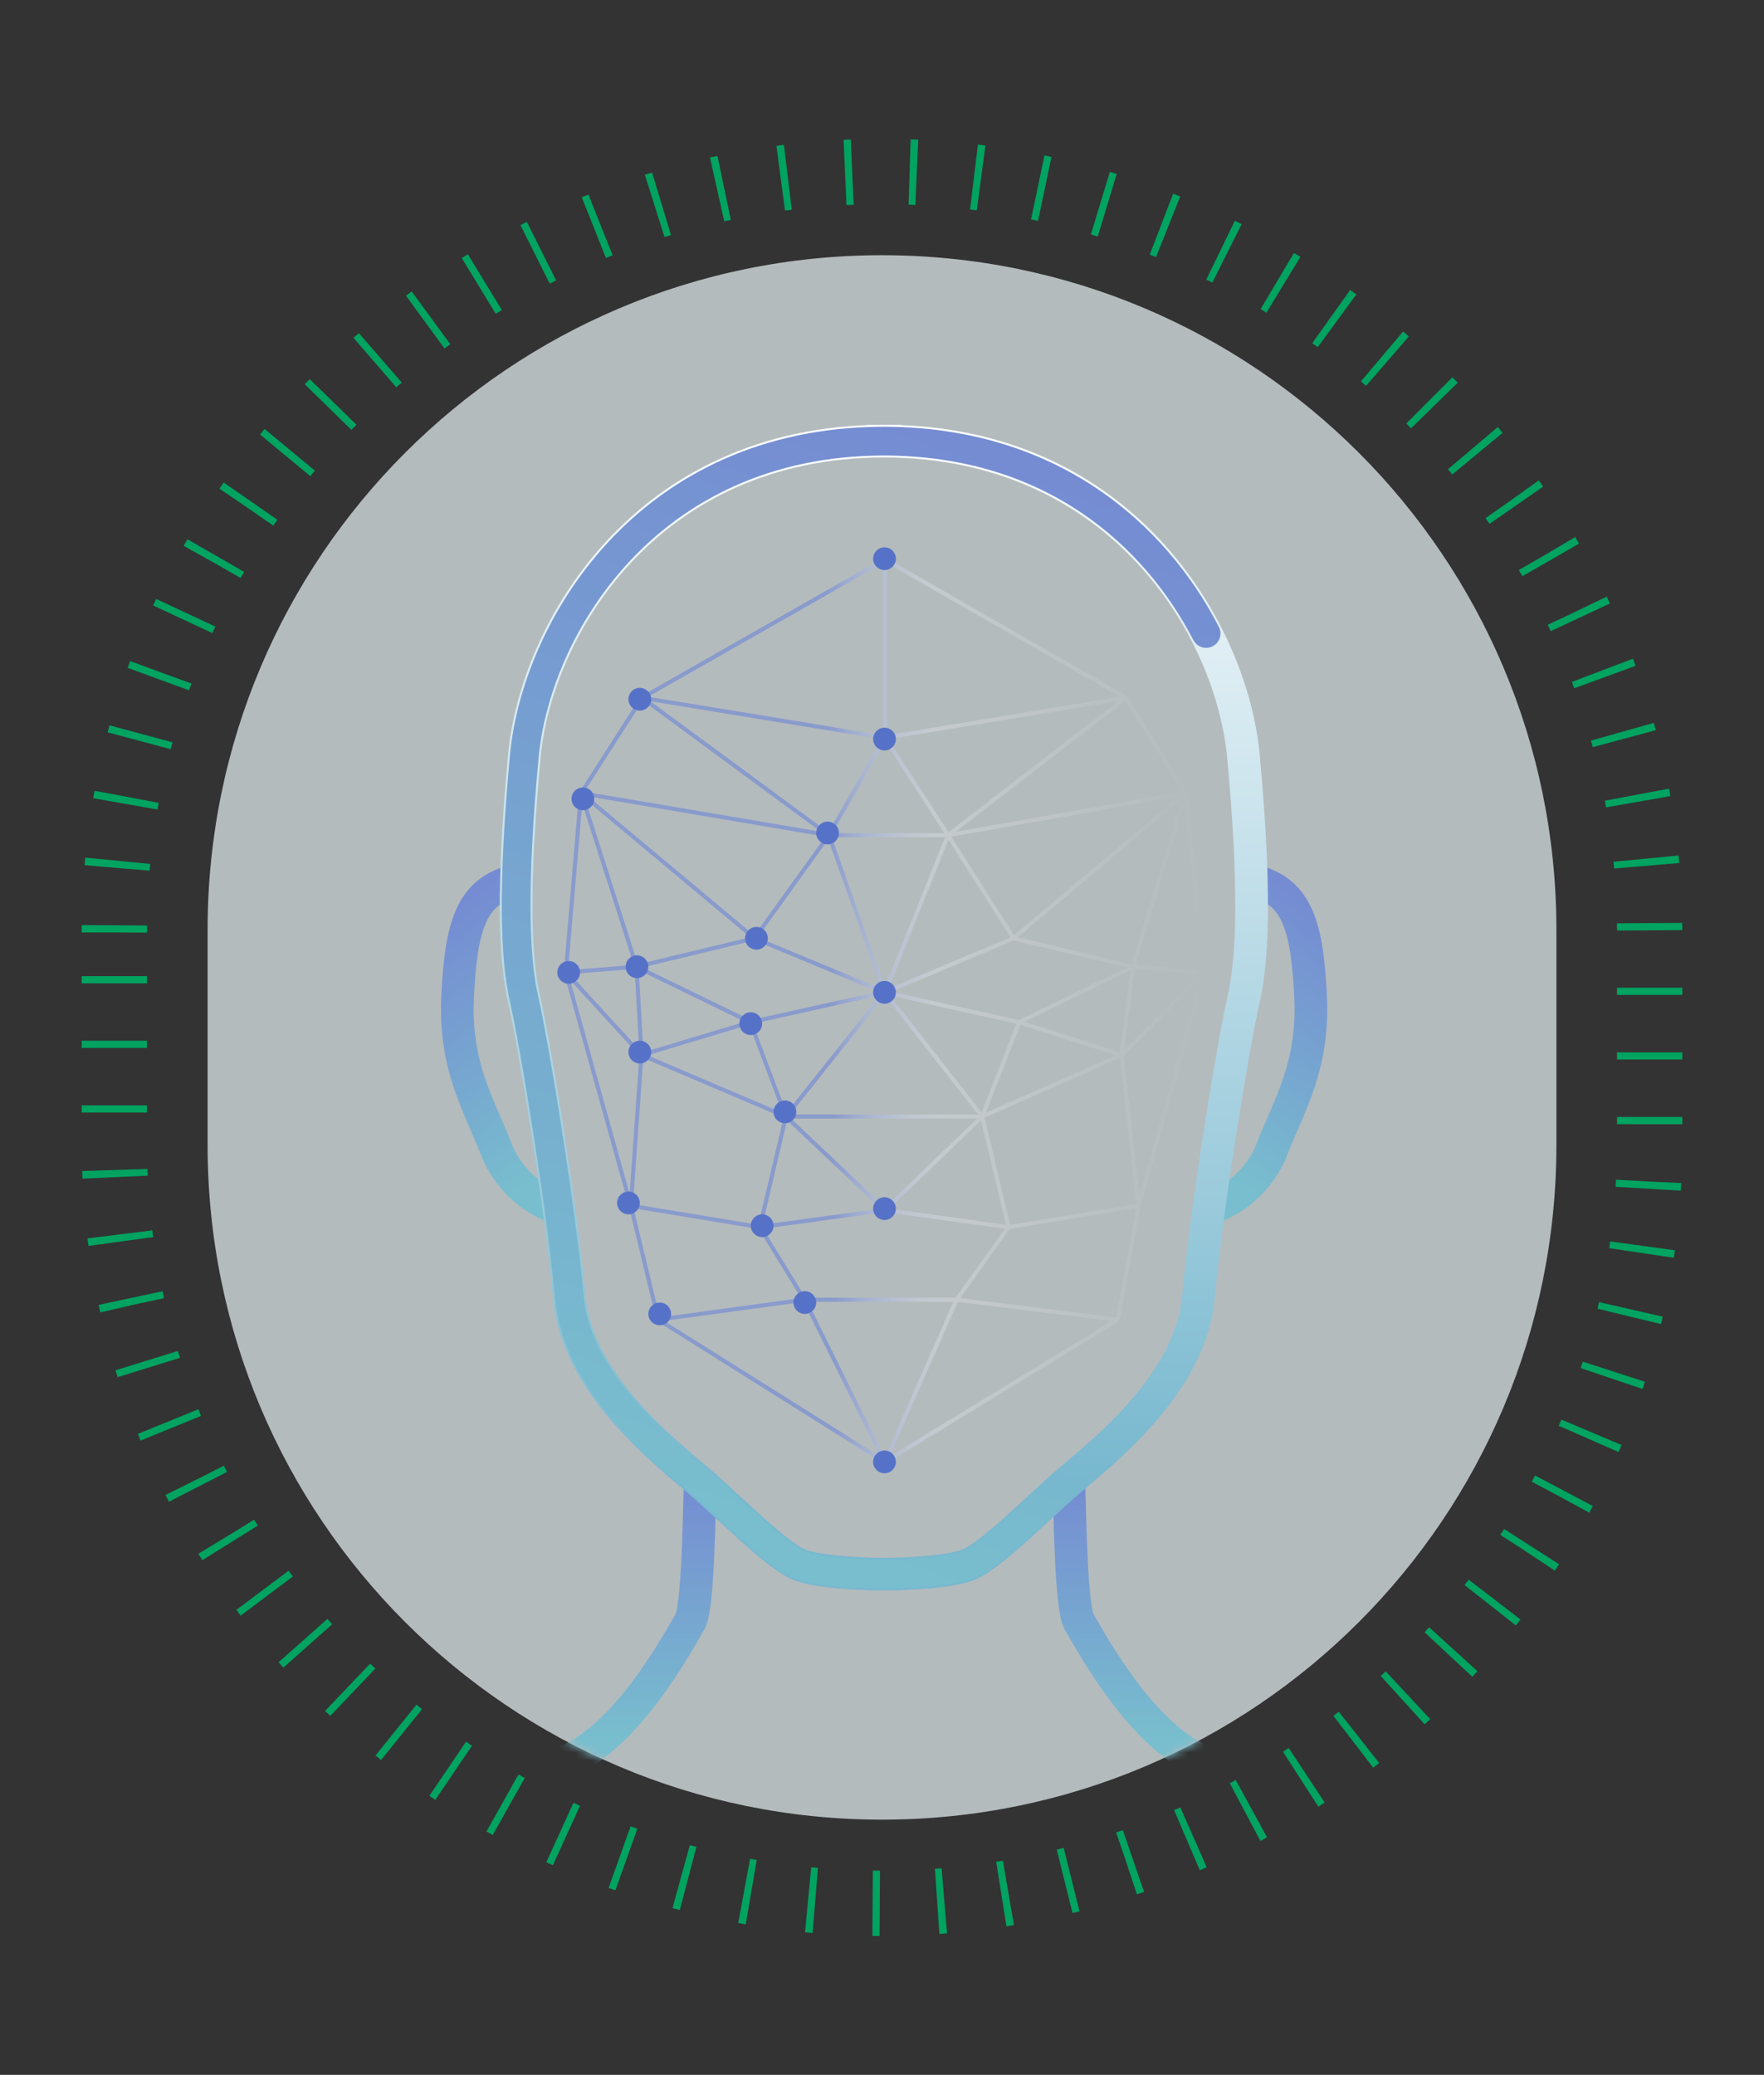 <svg width="216" height="254" viewBox="0 0 216 254" fill="none" xmlns="http://www.w3.org/2000/svg">
<rect x="0" y="0" width="216" height="254" fill="#333333" stroke="none"/>
<path d="M14 114.15C14 62.705 56.555 21 108 21V21C159.445 21 202 62.705 202 114.15V139.85C202 191.295 159.445 233 108 233V233C56.555 233 14 191.295 14 139.85V114.15Z" stroke="#00A360" stroke-width="8" stroke-linejoin="round" stroke-dasharray="0.88 7.03 0.88 7.03"/>
<path opacity="0.7" d="M25.421 113.822C25.421 68.215 62.393 31.243 108 31.243V31.243C153.607 31.243 190.58 68.215 190.58 113.822V140.177C190.58 185.785 153.607 222.757 108 222.757V222.757C62.393 222.757 25.421 185.785 25.421 140.177V113.822Z" fill="#ECF6F8"/>
<mask id="mask0_1251_25000" style="mask-type:alpha" maskUnits="userSpaceOnUse" x="25" y="31">
<path d="M25.421 113.822C25.421 68.215 62.393 31.243 108 31.243V31.243C153.607 31.243 190.58 68.215 190.58 113.822V140.177C190.58 185.785 153.607 222.757 108 222.757V222.757C62.393 222.757 25.421 185.785 25.421 140.177V113.822Z" fill="#D9D9D9"/>
</mask>
<g mask="url(#mask0_1251_25000)">
<path d="M85.73 181.667C85.59 185.938 85.477 196.94 84.465 198.581C83.199 200.631 76.191 214.093 67.755 216.143" stroke="url(#paint0_linear_1251_25000)" stroke-width="4" stroke-linecap="round"/>
<path d="M130.891 181.667C131.032 185.938 131.144 196.94 132.157 198.581C133.422 200.631 140.43 214.093 148.867 216.143" stroke="url(#paint1_linear_1251_25000)" stroke-width="4" stroke-linecap="round"/>
<path d="M149.042 147.556C150.608 147.012 154.148 144.86 155.782 140.611C157.825 135.3 160.889 130.602 160.481 122.022C160.072 113.443 158.847 109.358 153.944 107.928" stroke="url(#paint2_linear_1251_25000)" stroke-width="4"/>
<path d="M67.476 147.556C65.91 147.012 62.369 144.86 60.735 140.611C58.693 135.3 55.628 130.602 56.037 122.022C56.446 113.443 57.671 109.358 62.574 107.928" stroke="url(#paint3_linear_1251_25000)" stroke-width="4"/>
<path d="M97.697 191.475L98.535 189.659H98.535L97.697 191.475ZM108.138 192.7H110.138V190.708L108.146 190.7L108.138 192.7ZM89.223 184.601L87.867 186.071L89.223 184.601ZM86.462 182.078L85.128 183.569H85.128L86.462 182.078ZM84.741 180.601L83.45 182.13H83.45L84.741 180.601ZM69.711 158.791L71.703 158.61L69.711 158.791ZM64.196 122.431L62.247 122.881L62.247 122.881L64.196 122.431ZM64.196 92.607L66.188 92.791L64.196 92.607ZM108.138 54L108.145 56L110.138 55.994V54H108.138ZM108.138 54V52H106.138V54H108.138ZM108.229 54L108.225 56L108.232 56L108.229 54ZM108.319 54H110.319V52H108.319V54ZM108.319 54H106.319V55.994L108.312 56L108.319 54ZM152.261 92.607L150.269 92.791L152.261 92.607ZM152.261 122.431L154.21 122.881V122.881L152.261 122.431ZM146.746 158.791L144.754 158.61V158.61L146.746 158.791ZM131.716 180.601L133.007 182.13L131.716 180.601ZM129.995 182.078L128.662 180.588L129.995 182.078ZM127.234 184.601L128.59 186.071L127.234 184.601ZM118.761 191.475L117.922 189.659H117.922L118.761 191.475ZM108.319 192.7L108.311 190.7L106.319 190.708V192.7H108.319ZM108.319 192.7V194.7H110.319V192.7H108.319ZM108.229 192.7L108.233 190.7L108.225 190.7L108.229 192.7ZM108.138 192.7H106.138V194.7H108.138V192.7ZM96.858 193.291C97.609 193.637 98.547 193.868 99.458 194.036C100.4 194.21 101.449 194.339 102.489 194.434C104.569 194.626 106.721 194.694 108.13 194.7L108.146 190.7C106.825 190.695 104.794 190.63 102.856 190.451C101.887 190.362 100.966 190.247 100.183 190.102C99.368 189.952 98.823 189.792 98.535 189.659L96.858 193.291ZM87.867 186.071C89.441 187.523 91.082 189.038 92.591 190.308C94.057 191.543 95.565 192.694 96.858 193.291L98.535 189.659C97.781 189.311 96.635 188.485 95.167 187.249C93.742 186.048 92.17 184.599 90.579 183.131L87.867 186.071ZM85.128 183.569C86.004 184.352 86.924 185.201 87.867 186.071L90.579 183.131C89.641 182.266 88.698 181.395 87.795 180.588L85.128 183.569ZM83.45 182.13C84.126 182.7 84.686 183.173 85.128 183.569L87.795 180.588C87.301 180.145 86.691 179.631 86.031 179.073L83.45 182.13ZM67.72 158.972C68.22 164.475 71.032 169.275 74.192 173.129C77.361 176.993 81.027 180.084 83.45 182.13L86.031 179.073C83.591 177.013 80.192 174.138 77.286 170.593C74.372 167.039 72.101 162.986 71.703 158.61L67.72 158.972ZM62.247 122.881C63.45 128.094 66.706 147.818 67.72 158.972L71.703 158.61C70.674 147.295 67.393 127.39 66.145 121.981L62.247 122.881ZM62.205 92.424C60.773 107.961 60.943 117.23 62.247 122.881L66.145 121.981C64.998 117.01 64.759 108.303 66.188 92.791L62.205 92.424ZM108.132 52C77.739 52.099 63.698 76.204 62.205 92.424L66.188 92.791C67.548 78.025 80.365 56.091 108.145 56L108.132 52ZM110.138 54V54H106.138V54H110.138ZM108.138 56C108.167 56 108.196 56 108.225 56L108.232 52C108.201 52 108.17 52 108.138 52V56ZM108.319 52C108.288 52 108.256 52 108.225 52L108.232 56C108.261 56 108.29 56 108.319 56V52ZM110.319 54V54H106.319V54H110.319ZM108.312 56C136.092 56.091 148.909 78.025 150.269 92.791L154.253 92.424C152.759 76.204 138.718 52.099 108.325 52L108.312 56ZM150.269 92.791C151.698 108.303 151.46 117.01 150.312 121.981L154.21 122.881C155.514 117.23 155.684 107.961 154.253 92.424L150.269 92.791ZM150.312 121.981C149.064 127.39 145.783 147.295 144.754 158.61L148.738 158.972C149.752 147.818 153.007 128.094 154.21 122.881L150.312 121.981ZM144.754 158.61C144.356 162.986 142.085 167.039 139.171 170.593C136.265 174.138 132.866 177.013 130.426 179.073L133.007 182.13C135.43 180.084 139.096 176.993 142.265 173.129C145.425 169.275 148.237 164.475 148.738 158.972L144.754 158.61ZM130.426 179.073C129.766 179.631 129.157 180.145 128.662 180.588L131.329 183.569C131.772 183.173 132.331 182.7 133.007 182.13L130.426 179.073ZM128.662 180.588C127.759 181.395 126.816 182.266 125.878 183.131L128.59 186.071C129.533 185.201 130.454 184.352 131.329 183.569L128.662 180.588ZM125.878 183.131C124.287 184.599 122.715 186.048 121.29 187.249C119.822 188.485 118.677 189.311 117.922 189.659L119.599 193.291C120.892 192.694 122.4 191.543 123.867 190.308C125.375 189.038 127.017 187.523 128.59 186.071L125.878 183.131ZM117.922 189.659C117.634 189.792 117.089 189.952 116.274 190.102C115.491 190.247 114.571 190.362 113.601 190.451C111.663 190.63 109.632 190.695 108.311 190.7L108.327 194.7C109.736 194.694 111.888 194.626 113.968 194.434C115.008 194.339 116.057 194.21 116.999 194.036C117.91 193.868 118.849 193.637 119.599 193.291L117.922 189.659ZM110.319 192.7V192.7H106.319V192.7H110.319ZM108.225 194.7C108.256 194.7 108.288 194.7 108.319 194.7V190.7C108.29 190.7 108.262 190.7 108.233 190.7L108.225 194.7ZM108.225 190.7C108.195 190.7 108.167 190.7 108.138 190.7V194.7C108.169 194.7 108.201 194.7 108.233 194.7L108.225 190.7ZM110.138 192.7V192.7H106.138V192.7H110.138Z" fill="url(#paint4_linear_1251_25000)"/>
<path d="M108.138 190.943C107.168 190.943 106.381 191.73 106.381 192.7C106.381 193.671 107.168 194.458 108.138 194.458V190.943ZM118.761 191.475L118.024 189.879H118.024L118.761 191.475ZM131.167 183.388C131.891 182.741 131.953 181.63 131.305 180.906C130.658 180.183 129.547 180.121 128.823 180.768L131.167 183.388ZM146.125 78.356C146.57 79.218 147.63 79.557 148.493 79.112C149.356 78.667 149.694 77.607 149.249 76.744L146.125 78.356ZM108.138 52.242C107.168 52.242 106.381 53.029 106.381 54C106.381 54.971 107.168 55.758 108.138 55.758V52.242ZM108.319 194.458C109.289 194.458 110.076 193.671 110.076 192.7C110.076 191.73 109.289 190.943 108.319 190.943V194.458ZM97.697 191.475L98.433 189.879H98.433L97.697 191.475ZM86.462 182.078L85.29 183.388H85.29L86.462 182.078ZM69.711 158.791L71.462 158.632L69.711 158.791ZM64.196 122.431L62.483 122.826H62.483L64.196 122.431ZM108.319 55.758C109.289 55.758 110.076 54.971 110.076 54C110.076 53.029 109.289 52.242 108.319 52.242V55.758ZM108.138 194.458C109.507 194.458 111.685 194.395 113.805 194.206C114.865 194.111 115.934 193.983 116.891 193.809C117.82 193.641 118.76 193.411 119.497 193.071L118.024 189.879C117.699 190.029 117.112 190.197 116.265 190.35C115.446 190.499 114.49 190.615 113.492 190.705C111.496 190.883 109.425 190.943 108.138 190.943V194.458ZM119.497 193.071C121.099 192.331 123.125 190.667 125.083 188.936C127.008 187.232 129.355 185.009 131.167 183.388L128.823 180.768C126.754 182.62 124.812 184.482 122.754 186.303C120.728 188.095 119.078 189.392 118.024 189.879L119.497 193.071ZM149.249 76.744C142.731 64.105 129.426 52.242 108.138 52.242V55.758C127.89 55.758 140.101 66.676 146.125 78.356L149.249 76.744ZM108.319 190.943C107.032 190.943 104.961 190.883 102.965 190.705C101.967 190.615 101.011 190.499 100.192 190.35C99.345 190.197 98.758 190.029 98.433 189.879L96.96 193.071C97.697 193.411 98.637 193.641 99.566 193.809C100.523 193.983 101.592 194.111 102.652 194.206C104.772 194.395 106.95 194.458 108.319 194.458V190.943ZM98.433 189.879C97.379 189.392 95.729 188.095 93.703 186.303C91.645 184.482 89.703 182.62 87.634 180.768L85.29 183.388C87.102 185.009 89.449 187.232 91.374 188.936C93.332 190.667 95.359 192.331 96.96 193.071L98.433 189.879ZM87.634 180.768C85.563 178.916 81.812 176.061 78.322 172.172C74.845 168.298 71.922 163.693 71.462 158.632L67.961 158.95C68.522 165.124 72.033 170.427 75.706 174.52C79.365 178.597 83.479 181.768 85.29 183.388L87.634 180.768ZM71.462 158.632C70.434 147.326 67.154 127.433 65.909 122.036L62.483 122.826C63.689 128.051 66.946 147.786 67.961 158.95L71.462 158.632ZM65.909 122.036C64.752 117.023 64.517 108.282 65.946 92.769L62.446 92.446C61.015 107.982 61.189 117.217 62.483 122.826L65.909 122.036ZM65.946 92.769C67.317 77.884 80.259 55.758 108.319 55.758V52.242C77.957 52.242 63.935 76.281 62.446 92.446L65.946 92.769Z" fill="url(#paint5_linear_1251_25000)"/>
<path opacity="0.7" d="M78.64 85.424L108.35 90.302M78.64 85.424L108.35 68.5M78.64 85.424L71.15 97.095M78.64 85.424L101.498 102.24M108.35 90.302L137.864 85.424M108.35 90.302L101.498 102.24M108.35 90.302L116.09 102.24M108.35 90.302V68.5M137.864 85.424L108.35 68.5M137.864 85.424L145.179 97.095M137.864 85.424L116.09 102.24M108.35 121.481L96.233 136.68M108.35 121.481L120.271 136.68M108.35 121.481L101.498 102.24M108.35 121.481L116.09 102.24M108.35 121.481L92.401 114.862M108.35 121.481L124.103 114.862M108.35 121.481L124.799 125.139M108.35 121.481L91.878 125.139M96.233 136.68H120.271M96.233 136.68L78.548 129.146M96.233 136.68L108.35 148.132M96.233 136.68L91.878 125.139M96.233 136.68L93.047 150.224M120.271 136.68L137.341 129.146M120.271 136.68L108.35 148.132M120.271 136.68L124.799 125.139M120.271 136.68L123.5 150.224M80.609 161.544L98.497 159.106M80.609 161.544L108.35 178.963M80.609 161.544L77.246 147.609M98.497 159.106H117.135M98.497 159.106L93.047 150.224M98.497 159.106L108.35 178.963M117.135 159.106L136.872 161.544M117.135 159.106L123.5 150.224M117.135 159.106L108.35 178.963M136.872 161.544L108.35 178.963M136.872 161.544L139.431 147.609M69.287 119.043L78.548 129.146M69.287 119.043L77.246 147.609M69.287 119.043L71.15 97.095M69.287 119.043L77.943 118.346M78.548 129.146L77.246 147.609M78.548 129.146L91.878 125.139M78.548 129.146L77.943 118.346M77.246 147.609L93.047 150.224M147.444 119.043L137.341 129.146M147.444 119.043L139.431 147.609M147.444 119.043L138.734 118.346M147.444 119.043L145.179 97.095M137.341 129.146L139.431 147.609M137.341 129.146L124.799 125.139M137.341 129.146L138.734 118.346M139.431 147.609L123.5 150.224M101.498 102.24L92.401 114.862M101.498 102.24L71.15 97.095M101.498 102.24H116.09M92.401 114.862L71.15 97.095M92.401 114.862L77.943 118.346M71.15 97.095L77.943 118.346M116.09 102.24L145.179 97.095M116.09 102.24L124.103 114.862M145.179 97.095L124.103 114.862M145.179 97.095L138.734 118.346M93.047 150.224L108.35 148.132M108.35 148.132L123.5 150.224M124.103 114.862L138.734 118.346M77.943 118.346L91.878 125.139M124.799 125.139L138.734 118.346" stroke="url(#paint6_linear_1251_25000)" stroke-width="0.5"/>
<circle cx="108.305" cy="68.394" r="1.393" fill="#5672C8"/>
<circle cx="78.344" cy="85.598" r="1.393" fill="#5672C8"/>
<circle cx="108.305" cy="90.475" r="1.393" fill="#5672C8"/>
<circle cx="101.337" cy="101.972" r="1.393" fill="#5672C8"/>
<circle cx="108.305" cy="121.48" r="1.393" fill="#5672C8"/>
<circle cx="108.305" cy="147.956" r="1.393" fill="#5672C8"/>
<circle cx="71.377" cy="97.791" r="1.393" fill="#5672C8"/>
<circle cx="77.996" cy="118.345" r="1.393" fill="#5672C8"/>
<circle cx="92.628" cy="114.862" r="1.393" fill="#5672C8"/>
<circle cx="91.931" cy="125.313" r="1.393" fill="#5672C8"/>
<circle cx="78.344" cy="128.796" r="1.393" fill="#5672C8"/>
<circle cx="76.951" cy="147.26" r="1.393" fill="#5672C8"/>
<circle cx="69.635" cy="119.041" r="1.393" fill="#5672C8"/>
<circle cx="80.783" cy="160.847" r="1.393" fill="#5672C8"/>
<circle cx="93.325" cy="150.047" r="1.393" fill="#5672C8"/>
<circle cx="96.112" cy="136.112" r="1.393" fill="#5672C8"/>
<circle cx="98.55" cy="159.453" r="1.393" fill="#5672C8"/>
<circle cx="108.305" cy="178.963" r="1.393" fill="#5672C8"/>
</g>
<defs>
<linearGradient id="paint0_linear_1251_25000" x1="78.348" y1="181.667" x2="78.348" y2="212.932" gradientUnits="userSpaceOnUse">
<stop stop-color="#758CD2"/>
<stop offset="1" stop-color="#78BECE"/>
</linearGradient>
<linearGradient id="paint1_linear_1251_25000" x1="138.273" y1="181.667" x2="138.273" y2="212.932" gradientUnits="userSpaceOnUse">
<stop stop-color="#758CD2"/>
<stop offset="1" stop-color="#78BECE"/>
</linearGradient>
<linearGradient id="paint2_linear_1251_25000" x1="156.854" y1="108.386" x2="137.663" y2="134.393" gradientUnits="userSpaceOnUse">
<stop stop-color="#758CD2"/>
<stop offset="1" stop-color="#78BECE"/>
</linearGradient>
<linearGradient id="paint3_linear_1251_25000" x1="59.663" y1="108.386" x2="78.854" y2="134.393" gradientUnits="userSpaceOnUse">
<stop stop-color="#758CD2"/>
<stop offset="1" stop-color="#78BECE"/>
</linearGradient>
<linearGradient id="paint4_linear_1251_25000" x1="132.822" y1="47.817" x2="133.073" y2="180.849" gradientUnits="userSpaceOnUse">
<stop stop-color="white"/>
<stop offset="1" stop-color="#78B8CF"/>
</linearGradient>
<linearGradient id="paint5_linear_1251_25000" x1="120.716" y1="55.606" x2="76.801" y2="180.788" gradientUnits="userSpaceOnUse">
<stop stop-color="#758CD2"/>
<stop offset="1" stop-color="#78BECE"/>
</linearGradient>
<linearGradient id="paint6_linear_1251_25000" x1="147.444" y1="119.139" x2="93.43" y2="119.798" gradientUnits="userSpaceOnUse">
<stop stop-color="white" stop-opacity="0"/>
<stop offset="0.576" stop-color="white" stop-opacity="0.32"/>
<stop offset="0.846" stop-color="#768DD3"/>
</linearGradient>
</defs>
</svg>
